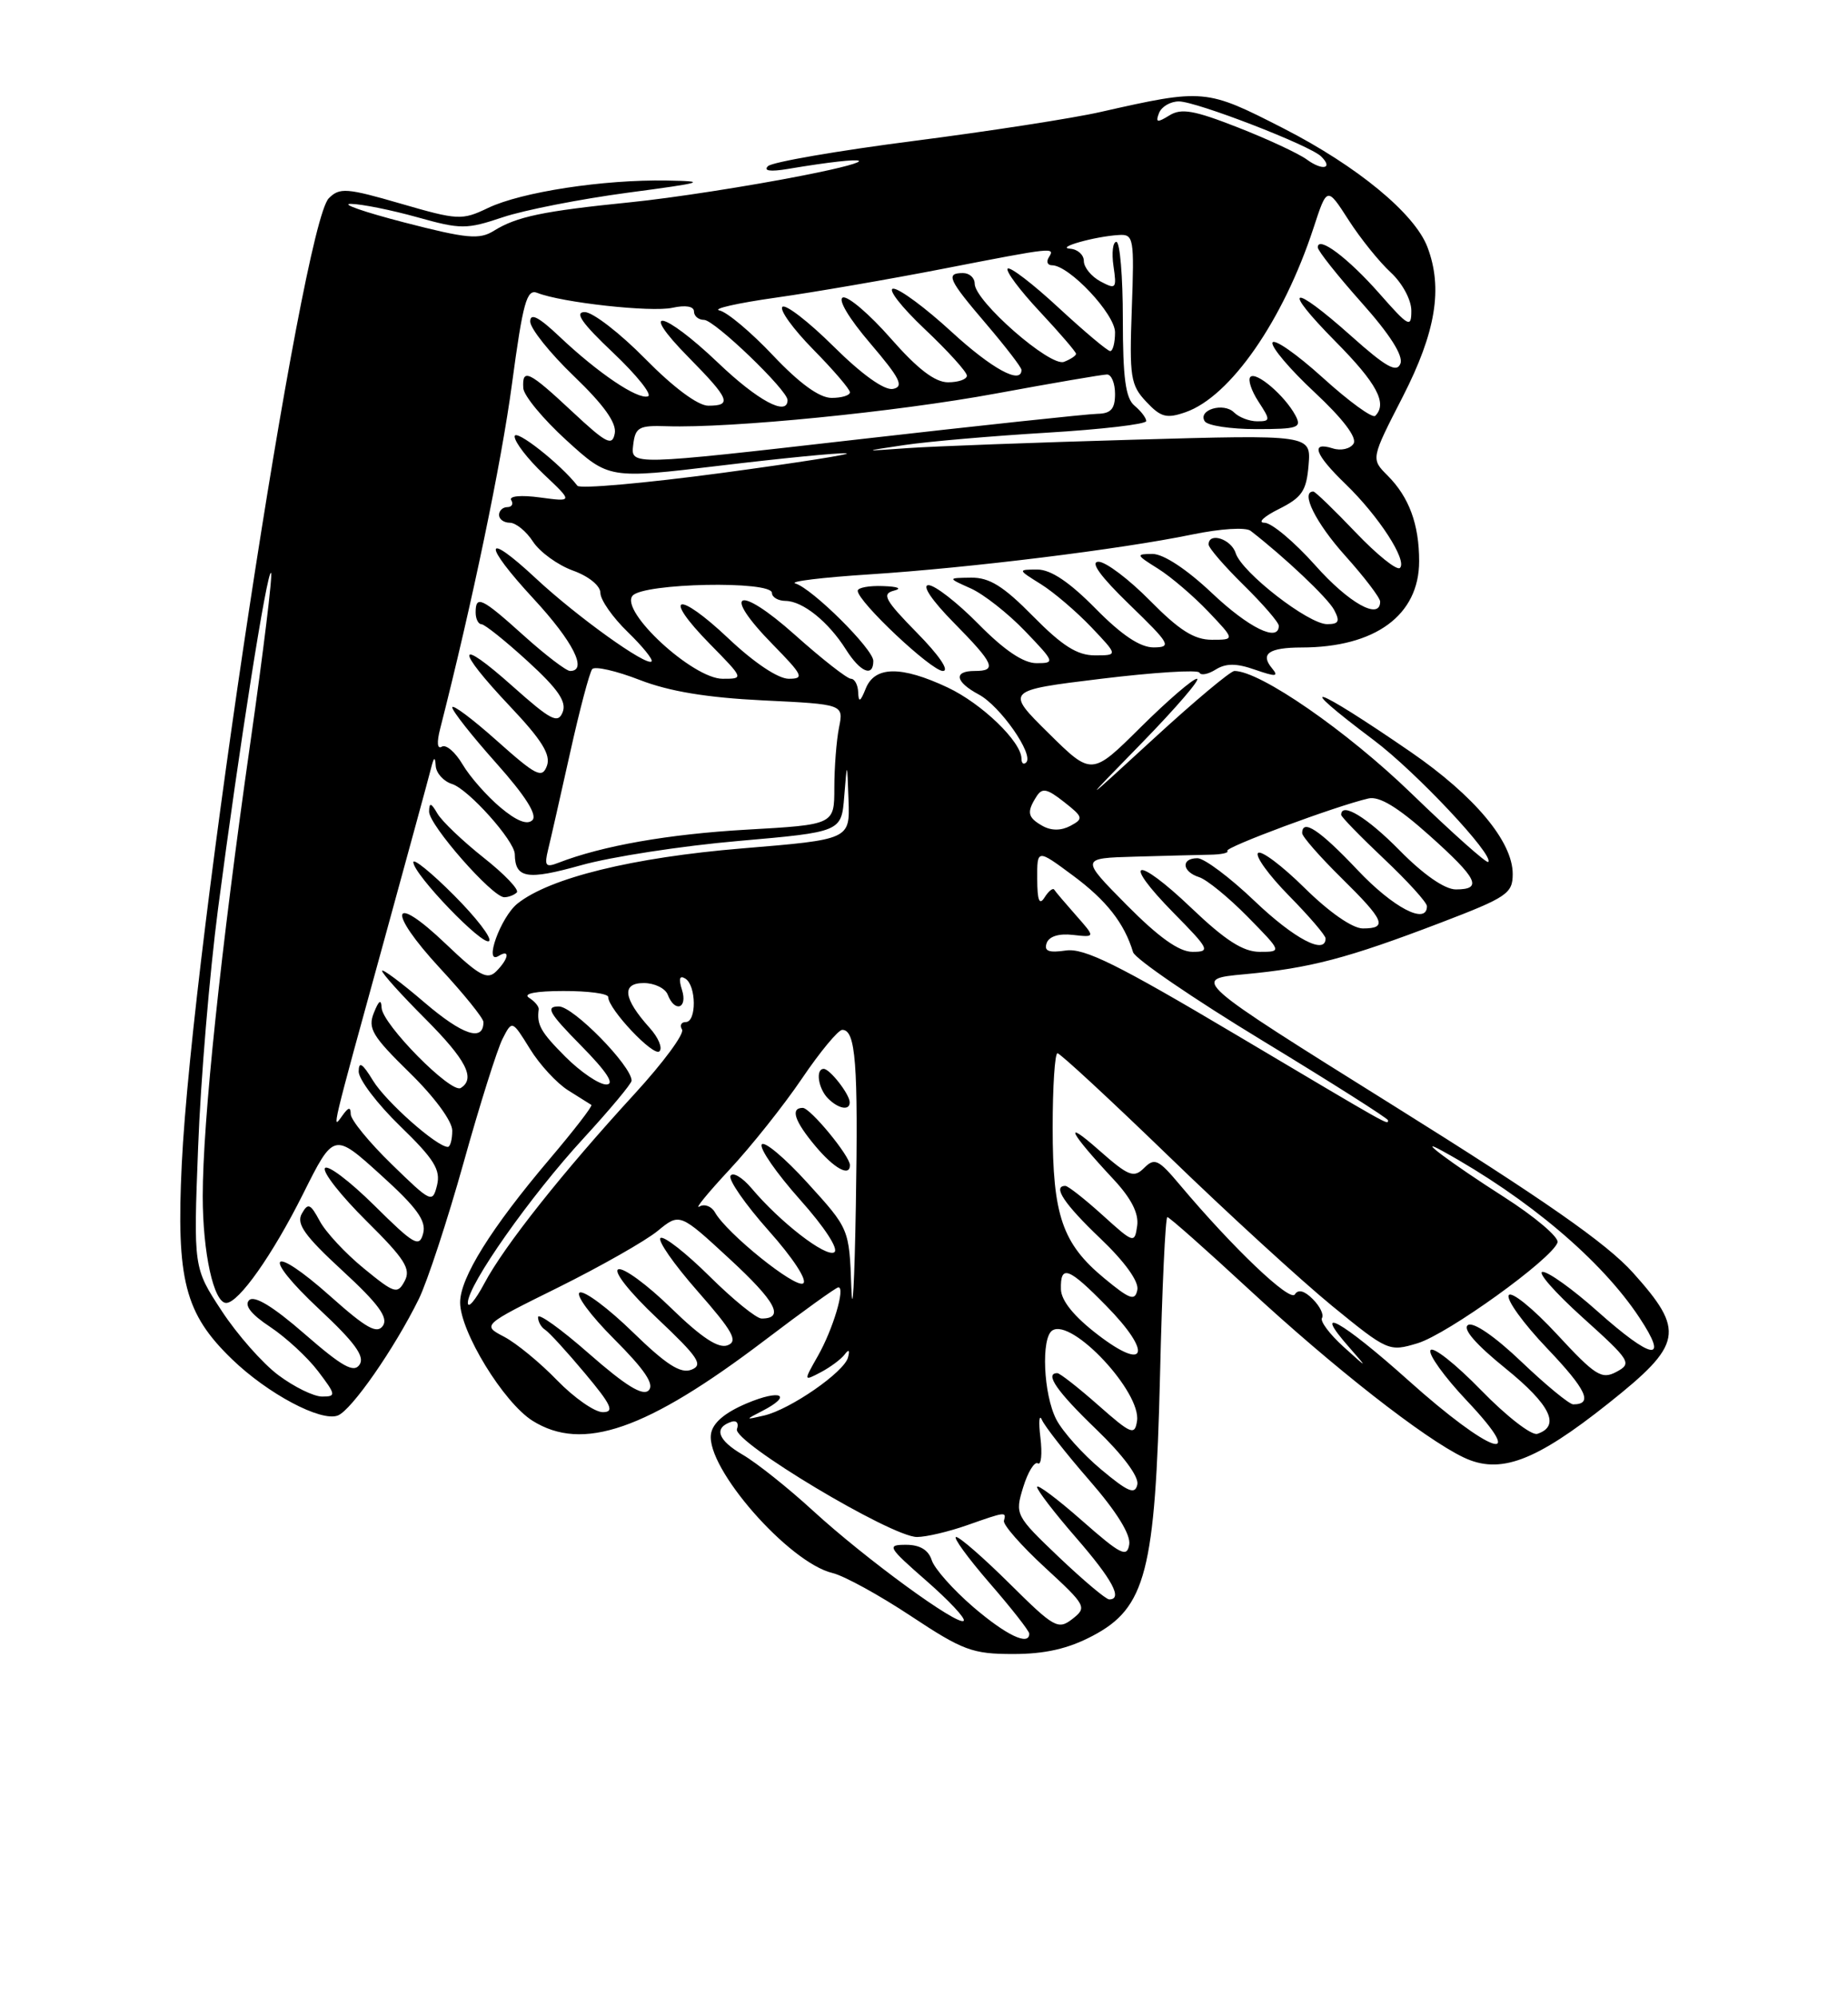 <?xml version="1.0" encoding="UTF-8" standalone="no"?>
<!DOCTYPE svg PUBLIC "-//W3C//DTD SVG 1.1//EN" "http://www.w3.org/Graphics/SVG/1.1/DTD/svg11.dtd" >
<svg xmlns="http://www.w3.org/2000/svg" xmlns:xlink="http://www.w3.org/1999/xlink" version="1.1" viewBox="0 0 237 256">
 <g >
 <path fill="currentColor"
d=" M 140.09 209.69 C 146.96 206.09 148.16 201.45 148.77 176.25 C 149.03 165.11 149.46 156.00 149.71 156.00 C 149.96 156.00 154.65 160.15 160.14 165.23 C 171.02 175.29 182.63 184.38 187.70 186.80 C 192.36 189.02 196.88 187.34 206.25 179.89 C 215.82 172.29 216.14 170.60 209.42 163.12 C 206.04 159.36 198.01 153.76 178.79 141.76 C 152.75 125.50 152.75 125.50 159.62 124.87 C 168.02 124.09 172.78 122.84 184.75 118.27 C 193.28 115.01 194.00 114.52 194.00 112.02 C 194.00 107.86 189.11 102.02 180.92 96.38 C 168.33 87.73 165.46 86.82 176.20 94.88 C 181.60 98.94 191.67 109.66 190.86 110.48 C 190.65 110.69 186.21 106.73 180.99 101.68 C 172.73 93.69 161.61 86.00 158.31 86.00 C 157.81 86.00 153.15 89.90 147.95 94.68 C 138.50 103.35 138.50 103.35 146.48 95.18 C 150.86 90.68 154.03 87.00 153.50 87.00 C 152.98 87.00 149.73 89.80 146.28 93.22 C 140.01 99.44 140.01 99.44 134.47 93.97 C 128.93 88.50 128.93 88.50 141.22 87.00 C 147.97 86.18 153.64 85.82 153.82 86.21 C 154.00 86.61 154.94 86.43 155.92 85.81 C 157.24 85.00 158.57 85.00 160.96 85.84 C 163.65 86.77 164.03 86.74 163.12 85.64 C 161.59 83.80 162.73 83.00 166.92 82.99 C 176.37 82.98 182.00 78.85 182.00 71.93 C 182.00 67.20 180.71 63.71 177.95 60.95 C 175.81 58.81 175.81 58.81 179.91 50.83 C 184.14 42.56 185.07 36.94 183.06 31.66 C 181.43 27.37 174.04 21.28 164.61 16.46 C 154.66 11.37 154.43 11.35 141.15 14.35 C 137.66 15.15 126.86 16.82 117.15 18.07 C 107.44 19.32 99.05 20.77 98.50 21.29 C 97.86 21.90 98.78 22.03 101.00 21.66 C 112.08 19.80 113.55 20.42 103.00 22.49 C 96.12 23.85 86.18 25.39 80.89 25.92 C 69.61 27.06 66.27 27.76 63.34 29.58 C 61.48 30.74 59.89 30.59 51.84 28.51 C 46.70 27.18 43.62 26.11 45.00 26.13 C 46.38 26.15 50.20 26.92 53.50 27.84 C 59.11 29.41 59.82 29.41 64.50 27.84 C 67.25 26.92 74.45 25.51 80.50 24.70 C 90.30 23.40 90.84 23.23 85.50 23.14 C 77.37 23.00 66.88 24.61 62.60 26.65 C 59.24 28.26 58.74 28.23 51.39 26.10 C 44.47 24.09 43.55 24.02 42.17 25.41 C 38.72 28.85 24.68 121.06 23.31 149.21 C 22.59 164.08 23.70 168.37 29.76 174.22 C 34.35 178.65 41.15 182.26 43.32 181.43 C 45.08 180.76 50.59 172.84 53.71 166.50 C 54.79 164.30 57.38 156.43 59.46 149.00 C 61.53 141.57 63.79 134.43 64.46 133.13 C 65.68 130.75 65.68 130.75 67.96 134.43 C 69.20 136.45 71.41 138.84 72.86 139.75 C 74.31 140.65 75.65 141.50 75.84 141.62 C 76.03 141.75 73.61 144.88 70.47 148.58 C 62.98 157.41 59.00 163.79 59.01 166.95 C 59.02 170.69 64.59 179.77 68.29 182.10 C 74.72 186.13 82.90 183.30 98.06 171.80 C 102.98 168.06 107.24 165.00 107.52 165.00 C 108.44 165.00 106.82 170.40 104.90 173.78 C 103.04 177.05 103.04 177.05 105.27 175.88 C 106.50 175.23 107.87 174.21 108.33 173.60 C 108.86 172.89 109.01 173.03 108.75 174.00 C 108.24 175.88 101.34 180.65 98.00 181.43 C 95.54 182.00 95.53 181.99 97.75 180.85 C 101.74 178.80 100.14 178.02 95.75 179.88 C 92.92 181.08 91.39 182.39 91.18 183.81 C 90.54 188.16 101.15 200.28 106.77 201.62 C 108.27 201.98 112.80 204.47 116.83 207.14 C 123.48 211.54 124.71 212.00 129.93 212.00 C 134.01 212.00 136.97 211.33 140.09 209.69 Z  M 124.81 205.97 C 122.23 203.75 119.84 201.06 119.49 199.97 C 119.07 198.66 117.97 198.00 116.20 198.00 C 113.69 198.00 113.84 198.27 118.81 202.62 C 121.72 205.16 123.87 207.46 123.59 207.74 C 122.87 208.47 110.97 199.78 104.26 193.63 C 101.09 190.72 97.03 187.49 95.24 186.45 C 92.03 184.58 91.49 183.00 93.81 182.23 C 94.47 182.01 94.78 182.43 94.51 183.17 C 93.91 184.77 114.33 197.00 117.60 197.00 C 118.78 197.00 121.66 196.32 124.00 195.50 C 129.00 193.74 129.07 193.73 128.75 194.92 C 128.61 195.42 130.97 198.11 134.00 200.90 C 139.31 205.79 139.43 206.02 137.54 207.50 C 135.70 208.93 135.20 208.65 129.51 203.01 C 126.18 199.71 123.08 197.00 122.62 197.00 C 122.17 197.00 124.10 199.65 126.90 202.89 C 129.71 206.12 132.00 209.05 132.00 209.39 C 132.00 211.01 129.06 209.61 124.81 205.97 Z  M 135.81 199.59 C 130.21 194.25 130.15 194.12 131.22 190.62 C 131.82 188.67 132.67 187.29 133.10 187.56 C 133.53 187.83 133.68 186.35 133.43 184.27 C 133.18 182.20 133.27 181.18 133.63 182.00 C 133.99 182.82 136.72 186.31 139.71 189.74 C 143.18 193.72 145.03 196.69 144.82 197.96 C 144.54 199.68 143.74 199.28 138.75 194.89 C 135.59 192.11 133.00 190.17 133.00 190.59 C 133.00 191.00 135.25 193.93 138.00 197.09 C 142.67 202.46 144.03 205.00 142.25 205.00 C 141.83 205.00 138.94 202.56 135.81 199.59 Z  M 141.22 188.35 C 138.87 186.39 136.28 183.50 135.47 181.94 C 133.81 178.74 133.49 171.43 134.97 170.52 C 137.51 168.95 146.38 178.44 145.82 182.13 C 145.53 184.02 145.08 183.84 140.85 180.11 C 138.29 177.85 135.92 176.00 135.60 176.00 C 133.91 176.00 135.55 178.36 140.61 183.22 C 143.99 186.47 146.08 189.27 145.86 190.27 C 145.57 191.61 144.69 191.25 141.22 188.35 Z  M 180.61 176.92 C 172.05 169.26 168.04 167.04 173.08 172.75 C 175.45 175.45 175.43 175.45 172.28 172.60 C 170.52 171.00 169.28 169.35 169.54 168.93 C 169.81 168.51 169.27 167.42 168.36 166.51 C 167.29 165.43 166.48 165.22 166.06 165.91 C 165.43 166.92 158.07 159.90 151.30 151.85 C 148.57 148.60 148.07 148.36 146.73 149.70 C 145.39 151.03 144.75 150.78 140.86 147.35 C 136.22 143.26 137.17 145.12 142.78 151.13 C 145.08 153.59 146.06 155.52 145.84 157.11 C 145.51 159.41 145.41 159.38 141.38 155.73 C 139.11 153.68 136.97 152.00 136.63 152.00 C 134.94 152.00 136.47 154.31 141.11 158.73 C 144.27 161.74 146.08 164.27 145.86 165.33 C 145.56 166.79 144.91 166.56 141.63 163.85 C 136.24 159.40 135.00 155.79 135.00 144.53 C 135.00 139.29 135.28 135.00 135.62 135.00 C 135.96 135.00 142.40 140.96 149.94 148.25 C 157.47 155.54 166.89 164.15 170.86 167.40 C 177.97 173.20 178.14 173.27 181.79 172.17 C 185.64 171.01 199.05 161.36 199.75 159.25 C 199.97 158.60 196.85 155.95 192.82 153.38 C 186.10 149.09 181.26 145.47 185.00 147.53 C 195.96 153.56 205.38 161.52 210.24 168.87 C 214.11 174.70 211.92 174.36 204.79 168.00 C 201.70 165.25 198.58 163.01 197.84 163.02 C 197.10 163.03 199.41 165.66 202.97 168.87 C 209.12 174.41 209.33 174.75 207.31 175.83 C 205.41 176.85 204.60 176.34 199.65 170.99 C 196.60 167.70 193.83 165.46 193.49 166.01 C 193.15 166.56 195.37 169.64 198.43 172.84 C 203.47 178.13 204.34 180.00 201.76 180.00 C 201.26 180.00 198.28 177.55 195.14 174.56 C 191.74 171.31 188.96 169.40 188.27 169.83 C 187.52 170.30 189.25 172.30 193.10 175.41 C 198.85 180.07 200.16 182.78 197.16 183.78 C 196.42 184.03 193.17 181.50 189.93 178.17 C 186.69 174.84 183.78 172.54 183.46 173.06 C 183.14 173.57 185.23 176.47 188.09 179.50 C 196.24 188.12 191.14 186.36 180.61 176.92 Z  M 71.45 176.92 C 69.28 174.67 66.22 172.16 64.66 171.34 C 61.81 169.85 61.81 169.85 71.66 164.98 C 77.07 162.29 82.78 159.05 84.33 157.78 C 87.17 155.45 87.17 155.45 93.56 161.35 C 99.50 166.83 100.67 169.00 97.67 169.00 C 97.00 169.00 94.00 166.56 90.99 163.58 C 87.99 160.61 85.17 158.40 84.72 158.67 C 84.27 158.95 86.40 162.01 89.45 165.48 C 94.01 170.67 94.69 171.91 93.31 172.43 C 92.14 172.88 89.97 171.45 86.07 167.66 C 83.01 164.67 79.96 162.44 79.30 162.69 C 78.61 162.94 80.77 165.67 84.30 168.99 C 89.58 173.98 90.23 174.95 88.67 175.56 C 87.29 176.10 85.45 174.92 81.17 170.76 C 78.05 167.72 74.99 165.43 74.36 165.66 C 73.74 165.90 75.71 168.58 78.74 171.61 C 82.67 175.54 83.96 177.44 83.19 178.21 C 82.43 178.97 80.23 177.61 75.56 173.52 C 71.95 170.35 69.00 168.23 69.00 168.82 C 69.00 169.40 69.41 170.13 69.91 170.44 C 70.41 170.75 72.70 173.25 75.00 176.00 C 78.43 180.09 78.84 181.00 77.30 181.00 C 76.26 181.00 73.63 179.16 71.45 176.92 Z  M 35.69 176.25 C 33.67 174.74 30.40 171.03 28.42 168.00 C 24.81 162.50 24.81 162.50 25.41 147.00 C 25.73 138.47 26.88 124.75 27.96 116.50 C 30.67 95.76 34.27 72.94 34.76 73.43 C 34.98 73.65 33.79 83.43 32.11 95.17 C 28.31 121.75 26.00 143.70 26.00 153.32 C 26.00 160.58 27.41 167.00 29.01 167.00 C 30.61 167.00 34.95 160.85 38.85 153.06 C 42.81 145.14 42.81 145.14 48.81 150.57 C 53.46 154.77 54.69 156.47 54.27 158.08 C 53.78 159.95 53.12 159.57 47.98 154.48 C 44.82 151.36 41.98 149.22 41.67 149.73 C 41.35 150.24 43.75 153.28 46.99 156.49 C 51.91 161.36 52.73 162.64 51.90 164.19 C 50.97 165.92 50.61 165.81 46.64 162.56 C 44.29 160.64 41.75 157.91 41.00 156.49 C 39.80 154.26 39.50 154.14 38.70 155.57 C 37.98 156.87 39.08 158.41 43.91 162.86 C 48.49 167.07 49.81 168.86 49.12 169.91 C 48.37 171.03 47.01 170.28 42.43 166.20 C 34.65 159.26 33.36 160.72 40.98 167.84 C 45.48 172.04 46.81 173.86 46.12 174.90 C 45.39 176.01 43.92 175.20 39.07 170.98 C 35.02 167.45 32.61 165.99 31.95 166.65 C 31.30 167.30 32.20 168.46 34.64 170.07 C 36.66 171.41 39.43 173.96 40.79 175.75 C 43.10 178.79 43.13 179.00 41.31 179.00 C 40.23 179.00 37.71 177.76 35.69 176.25 Z  M 140.81 171.09 C 137.75 168.75 136.10 166.72 136.06 165.25 C 135.98 162.04 137.02 162.42 141.89 167.39 C 147.80 173.40 147.07 175.89 140.81 171.09 Z  M 109.18 165.00 C 108.91 157.50 108.91 157.50 103.58 151.64 C 100.65 148.41 98.00 146.19 97.69 146.69 C 97.38 147.20 99.58 150.37 102.58 153.74 C 105.77 157.31 107.60 160.13 106.99 160.51 C 105.90 161.18 100.05 156.66 96.38 152.30 C 95.21 150.92 94.00 150.19 93.69 150.70 C 93.38 151.20 95.58 154.37 98.58 157.74 C 101.71 161.25 103.59 164.13 103.00 164.50 C 101.97 165.14 93.22 158.10 91.69 155.39 C 91.24 154.60 90.34 154.27 89.69 154.65 C 89.03 155.03 90.77 152.91 93.55 149.92 C 96.33 146.94 100.51 141.69 102.84 138.25 C 105.17 134.81 107.50 132.00 108.02 132.00 C 109.74 132.00 110.07 136.32 109.76 154.50 C 109.59 164.40 109.33 169.12 109.18 165.00 Z  M 109.00 149.34 C 109.00 148.16 103.92 142.00 102.95 142.00 C 101.32 142.00 101.90 143.72 104.59 146.92 C 106.99 149.78 109.00 150.88 109.00 149.34 Z  M 108.97 141.25 C 108.92 140.20 106.42 137.00 105.64 137.00 C 104.56 137.00 104.93 139.53 106.20 140.80 C 107.55 142.15 109.02 142.39 108.97 141.25 Z  M 60.00 166.97 C 60.00 164.69 68.03 153.28 74.88 145.85 C 78.24 142.19 81.00 138.89 81.00 138.51 C 81.00 136.62 73.53 129.00 71.67 129.00 C 69.92 129.00 70.39 129.83 74.50 134.00 C 77.84 137.39 78.89 139.00 77.75 139.00 C 76.82 139.00 74.48 137.41 72.53 135.47 C 69.33 132.26 68.82 131.36 69.09 129.36 C 69.13 129.01 68.57 128.34 67.84 127.88 C 67.02 127.36 68.72 127.02 72.25 127.02 C 75.41 127.01 78.00 127.35 78.00 127.79 C 78.00 129.33 83.82 135.49 84.57 134.75 C 85.00 134.33 84.43 132.98 83.32 131.75 C 79.94 127.99 79.67 126.00 82.56 126.00 C 83.94 126.00 85.32 126.67 85.64 127.50 C 86.54 129.84 88.22 129.26 87.46 126.87 C 87.01 125.44 87.15 124.97 87.89 125.43 C 89.31 126.31 89.35 131.00 87.94 131.00 C 87.36 131.00 87.15 131.43 87.47 131.96 C 87.80 132.49 85.06 136.20 81.38 140.21 C 72.18 150.23 64.64 159.73 62.12 164.49 C 60.95 166.68 60.00 167.80 60.00 166.97 Z  M 50.23 149.22 C 47.35 146.42 44.99 143.54 44.98 142.81 C 44.97 141.84 44.69 141.89 43.90 143.00 C 42.53 144.92 42.41 145.39 49.27 120.50 C 52.29 109.50 55.00 99.60 55.27 98.50 C 55.65 96.99 55.80 96.92 55.88 98.18 C 55.95 99.11 56.89 100.15 57.98 100.49 C 60.08 101.16 65.99 107.76 66.02 109.48 C 66.06 112.59 67.59 112.84 74.52 110.90 C 78.36 109.82 87.44 108.42 94.70 107.79 C 107.91 106.63 107.91 106.63 108.27 102.07 C 108.64 97.50 108.64 97.50 108.82 102.55 C 109.00 107.60 109.00 107.60 95.20 108.74 C 81.16 109.90 70.51 112.51 66.37 115.81 C 64.20 117.54 61.97 123.75 63.96 122.52 C 65.45 121.60 65.24 122.90 63.64 124.50 C 62.50 125.64 61.48 125.09 57.17 120.98 C 50.14 114.27 49.56 116.67 56.42 124.09 C 59.49 127.40 62.00 130.51 62.00 131.00 C 62.00 133.56 59.34 132.68 54.46 128.51 C 51.46 125.94 49.00 124.11 49.00 124.44 C 49.00 124.77 51.48 127.52 54.50 130.54 C 59.79 135.84 61.03 138.24 59.09 139.45 C 57.85 140.21 49.02 131.27 48.94 129.17 C 48.89 128.01 48.59 128.21 47.95 129.81 C 47.14 131.81 47.74 132.80 52.51 137.47 C 55.70 140.58 58.00 143.70 58.00 144.91 C 58.00 146.06 57.74 147.00 57.43 147.00 C 56.02 147.00 49.50 141.22 47.84 138.51 C 46.48 136.28 46.01 135.98 46.00 137.34 C 46.00 138.35 48.39 141.50 51.32 144.34 C 55.67 148.55 56.53 149.94 56.05 151.91 C 55.47 154.24 55.30 154.16 50.23 149.22 Z  M 58.20 114.73 C 55.34 111.86 53.00 109.97 53.01 110.51 C 53.03 112.07 61.97 121.36 62.73 120.61 C 63.10 120.23 61.06 117.59 58.20 114.73 Z  M 66.28 114.39 C 66.62 114.05 64.70 112.04 62.01 109.92 C 59.33 107.79 56.67 105.26 56.10 104.28 C 55.28 102.87 55.05 102.82 55.03 104.02 C 55.00 105.73 63.14 115.00 64.67 115.00 C 65.22 115.00 65.94 114.72 66.28 114.39 Z  M 158.56 132.65 C 143.32 123.60 139.05 121.49 136.69 121.83 C 134.50 122.15 133.87 121.91 134.23 120.88 C 134.53 120.02 135.80 119.62 137.60 119.83 C 140.49 120.15 140.49 120.15 138.00 117.33 C 136.62 115.77 135.36 114.29 135.20 114.03 C 135.03 113.77 134.47 114.22 133.96 115.03 C 133.29 116.09 133.03 115.42 133.02 112.65 C 133.00 108.81 133.00 108.81 137.60 112.22 C 141.89 115.39 144.20 118.34 145.31 122.04 C 145.57 122.89 153.03 127.99 161.89 133.37 C 170.75 138.75 178.00 143.35 178.00 143.58 C 178.00 144.21 178.75 144.63 158.56 132.65 Z  M 144.50 116.00 C 138.56 110.00 138.56 110.00 145.53 109.80 C 149.36 109.69 153.70 109.58 155.17 109.55 C 156.64 109.53 157.64 109.31 157.40 109.06 C 156.97 108.64 171.31 103.31 175.50 102.34 C 176.89 102.02 179.26 103.46 183.25 107.02 C 189.52 112.62 190.20 114.00 186.71 114.00 C 185.29 114.00 182.56 112.11 179.50 109.00 C 175.33 104.76 172.00 102.74 172.00 104.44 C 172.00 104.69 174.47 107.23 177.50 110.09 C 180.53 112.95 183.00 115.67 183.00 116.15 C 183.00 118.61 178.68 116.36 174.09 111.50 C 169.25 106.38 167.00 104.89 167.00 106.79 C 167.00 107.22 169.25 109.79 172.00 112.50 C 177.58 117.99 178.01 119.00 174.78 119.00 C 173.45 119.00 170.46 116.92 167.31 113.81 C 164.41 110.95 161.73 108.94 161.34 109.33 C 160.94 109.72 162.73 112.19 165.31 114.81 C 167.89 117.43 170.00 119.89 170.00 120.28 C 170.00 122.45 165.98 120.33 160.91 115.50 C 157.74 112.47 154.44 110.00 153.57 110.00 C 151.43 110.00 151.58 111.73 153.79 112.43 C 154.78 112.75 157.57 115.03 160.00 117.50 C 164.42 122.00 164.42 122.00 161.55 122.00 C 159.43 122.00 157.14 120.53 152.79 116.38 C 145.61 109.53 143.68 110.07 150.52 117.02 C 155.11 121.68 155.27 122.00 152.93 122.00 C 151.21 122.00 148.60 120.14 144.50 116.00 Z  M 70.29 108.91 C 70.62 107.59 71.88 102.00 73.11 96.50 C 74.33 91.00 75.61 86.17 75.95 85.76 C 76.29 85.36 79.03 85.98 82.04 87.15 C 85.83 88.62 90.67 89.42 97.85 89.77 C 108.20 90.27 108.20 90.27 107.60 93.26 C 107.27 94.90 107.00 98.38 107.00 100.97 C 107.00 105.70 107.00 105.70 95.75 106.34 C 85.73 106.91 77.25 108.40 71.60 110.59 C 69.98 111.22 69.79 110.98 70.29 108.91 Z  M 133.72 105.87 C 131.78 104.78 131.64 104.11 132.92 102.10 C 133.65 100.94 134.26 101.06 136.46 102.79 C 138.92 104.72 138.98 104.94 137.28 105.85 C 136.10 106.48 134.84 106.49 133.72 105.87 Z  M 64.15 103.47 C 62.43 102.02 60.25 99.55 59.32 97.97 C 58.39 96.40 57.20 95.38 56.67 95.70 C 56.08 96.07 55.99 95.19 56.45 93.40 C 60.52 77.47 64.31 59.31 65.66 49.20 C 67.07 38.73 67.55 37.00 68.91 37.54 C 72.02 38.78 83.51 40.05 86.23 39.45 C 87.92 39.08 89.00 39.26 89.00 39.92 C 89.00 40.51 89.58 41.00 90.29 41.00 C 91.62 41.00 101.00 50.01 101.00 51.28 C 101.00 53.41 97.18 51.36 92.09 46.50 C 85.01 39.76 81.74 39.14 88.29 45.78 C 93.59 51.16 93.93 52.00 90.83 52.00 C 89.51 52.00 86.37 49.67 82.76 46.00 C 79.51 42.70 76.01 40.00 74.99 40.00 C 73.63 40.00 74.63 41.43 78.64 45.22 C 81.68 48.10 83.68 50.61 83.10 50.80 C 81.77 51.24 76.70 47.82 71.75 43.14 C 69.09 40.62 68.00 40.06 68.00 41.21 C 68.00 42.10 70.52 45.26 73.61 48.22 C 77.46 51.92 79.10 54.22 78.84 55.56 C 78.52 57.23 77.76 56.84 73.38 52.75 C 67.81 47.55 66.95 47.13 67.11 49.75 C 67.17 50.71 69.66 53.72 72.65 56.44 C 78.09 61.39 78.09 61.39 92.30 59.69 C 100.11 58.75 107.40 58.03 108.50 58.10 C 109.60 58.16 102.43 59.29 92.57 60.62 C 82.70 61.94 74.37 62.68 74.05 62.26 C 71.91 59.49 66.00 54.84 66.00 55.94 C 66.00 56.67 67.69 58.85 69.75 60.80 C 73.49 64.33 73.49 64.33 69.25 63.76 C 66.82 63.43 65.24 63.58 65.56 64.10 C 65.87 64.59 65.64 65.00 65.06 65.00 C 64.48 65.00 64.00 65.45 64.00 66.00 C 64.00 66.55 64.62 67.00 65.38 67.00 C 66.15 67.00 67.49 68.09 68.36 69.43 C 69.23 70.76 71.54 72.43 73.47 73.13 C 75.51 73.86 77.00 75.08 77.00 76.00 C 77.00 76.89 78.57 79.13 80.49 80.99 C 82.40 82.84 83.78 84.55 83.56 84.78 C 82.90 85.43 73.97 79.02 68.73 74.14 C 62.01 67.87 61.82 69.61 68.45 76.77 C 73.50 82.23 75.41 86.00 73.11 86.00 C 72.62 86.00 69.96 83.97 67.21 81.50 C 61.77 76.60 61.00 76.23 61.00 78.50 C 61.00 79.33 61.34 80.00 61.75 80.01 C 62.16 80.02 64.83 82.15 67.68 84.76 C 71.57 88.31 72.69 89.95 72.16 91.28 C 71.55 92.80 70.66 92.34 65.73 87.95 C 58.48 81.49 58.30 83.02 65.42 90.55 C 69.50 94.86 70.66 96.74 70.14 98.16 C 69.52 99.82 68.78 99.45 63.72 94.94 C 60.57 92.13 58.00 90.21 58.00 90.67 C 58.01 91.13 60.54 94.34 63.64 97.81 C 67.37 101.99 68.94 104.46 68.28 105.12 C 67.62 105.78 66.23 105.22 64.15 103.47 Z  M 131.00 97.24 C 131.00 95.08 125.92 90.18 121.52 88.11 C 115.57 85.32 112.19 85.36 111.03 88.25 C 110.34 89.97 110.11 90.09 110.06 88.75 C 110.03 87.79 109.61 87.00 109.13 87.00 C 108.65 87.00 105.40 84.46 101.92 81.35 C 94.61 74.83 92.42 75.79 99.09 82.59 C 102.99 86.57 103.19 87.00 101.15 87.00 C 99.79 87.00 96.70 84.93 93.43 81.84 C 86.85 75.62 84.81 76.19 91.02 82.52 C 95.42 87.00 95.42 87.00 92.67 87.00 C 88.86 87.00 79.47 78.34 81.12 76.36 C 82.47 74.73 99.00 74.40 99.00 76.00 C 99.00 76.55 99.79 77.01 100.75 77.02 C 102.96 77.05 106.24 79.69 108.49 83.25 C 110.33 86.16 112.00 86.86 112.00 84.71 C 112.00 83.20 104.19 75.45 102.00 74.78 C 101.17 74.53 105.45 74.01 111.50 73.62 C 124.38 72.79 143.81 70.39 152.89 68.51 C 156.53 67.76 159.76 67.55 160.39 68.04 C 164.77 71.43 170.27 76.63 171.09 78.16 C 171.88 79.64 171.70 80.00 170.20 80.00 C 167.80 80.00 159.25 73.37 158.47 70.89 C 157.89 69.08 155.00 68.16 155.00 69.79 C 155.00 70.23 157.03 72.57 159.50 75.00 C 161.97 77.43 164.00 79.77 164.00 80.21 C 164.00 82.37 160.14 80.48 155.41 76.00 C 152.19 72.96 149.21 71.00 147.81 71.00 C 145.64 71.01 145.68 71.12 148.50 72.88 C 150.15 73.91 153.05 76.39 154.95 78.38 C 158.39 82.00 158.39 82.00 155.41 82.00 C 153.15 82.00 151.23 80.78 147.50 77.00 C 144.79 74.25 141.81 72.00 140.88 72.00 C 139.76 72.00 141.12 73.88 144.84 77.48 C 150.07 82.54 150.31 82.96 147.96 82.98 C 146.23 82.99 143.87 81.42 140.50 78.00 C 137.15 74.60 134.76 73.00 133.04 73.00 C 130.50 73.01 130.50 73.01 133.50 74.88 C 135.15 75.91 138.05 78.39 139.95 80.38 C 143.39 84.00 143.39 84.00 140.41 84.00 C 138.15 84.00 136.23 82.78 132.50 79.00 C 128.69 75.13 126.89 74.01 124.54 74.04 C 121.50 74.08 121.50 74.08 124.50 75.42 C 126.15 76.16 129.28 78.62 131.45 80.88 C 135.29 84.88 135.33 85.00 132.92 85.00 C 131.25 85.00 128.79 83.34 125.50 80.00 C 122.79 77.25 119.90 75.00 119.08 75.00 C 118.19 75.00 119.51 76.96 122.29 79.78 C 127.53 85.10 127.92 86.00 125.00 86.00 C 122.25 86.00 122.49 87.39 125.53 89.02 C 128.27 90.48 132.62 96.71 131.61 97.72 C 131.28 98.06 131.00 97.84 131.00 97.24 Z  M 117.59 81.10 C 113.50 76.93 113.05 76.12 114.63 75.71 C 115.74 75.43 115.17 75.18 113.25 75.12 C 111.46 75.05 110.00 75.32 110.00 75.72 C 110.00 77.11 119.45 86.00 120.92 86.00 C 121.81 86.00 120.43 83.98 117.59 81.10 Z  M 168.66 72.44 C 165.99 69.45 163.07 67.00 162.16 67.00 C 161.25 67.00 162.07 66.21 164.00 65.25 C 166.98 63.76 167.55 62.92 167.82 59.61 C 168.14 55.71 168.14 55.71 145.32 56.36 C 132.77 56.72 119.80 57.20 116.50 57.43 C 110.50 57.86 110.50 57.86 116.00 57.04 C 119.03 56.59 127.24 55.88 134.25 55.46 C 141.26 55.04 147.00 54.37 147.00 53.97 C 147.00 53.57 146.32 52.68 145.50 52.00 C 144.35 51.05 144.00 48.44 144.00 40.88 C 144.00 35.44 143.63 31.00 143.17 31.00 C 142.72 31.00 142.55 32.40 142.80 34.10 C 143.23 37.01 143.12 37.13 141.13 36.07 C 139.96 35.44 139.00 34.27 139.00 33.46 C 139.00 32.66 138.21 31.95 137.25 31.88 C 135.28 31.75 140.41 30.30 143.50 30.12 C 145.39 30.00 145.48 30.52 145.15 39.58 C 144.83 48.33 144.99 49.36 147.00 51.49 C 148.87 53.49 149.61 53.68 152.05 52.83 C 157.79 50.83 164.57 41.07 168.46 29.20 C 170.19 23.91 170.19 23.91 172.95 28.20 C 174.47 30.57 176.91 33.59 178.36 34.92 C 179.84 36.29 181.00 38.43 181.00 39.82 C 181.00 42.08 180.67 41.90 176.90 37.62 C 172.88 33.06 169.00 30.15 169.00 31.71 C 169.01 32.15 171.53 35.32 174.60 38.77 C 178.23 42.83 179.99 45.59 179.60 46.60 C 179.13 47.82 177.77 47.07 173.30 43.08 C 165.56 36.18 164.22 36.64 171.28 43.78 C 176.58 49.13 177.96 51.71 176.37 53.30 C 176.02 53.65 172.99 51.45 169.64 48.41 C 166.28 45.37 163.38 43.35 163.19 43.92 C 163.01 44.48 165.44 47.35 168.60 50.29 C 172.24 53.69 174.06 56.09 173.59 56.86 C 173.17 57.53 171.97 57.81 170.92 57.47 C 168.01 56.55 168.61 58.23 172.57 62.05 C 176.82 66.16 180.50 71.83 179.54 72.79 C 179.16 73.17 176.61 71.12 173.86 68.24 C 171.11 65.36 168.67 63.00 168.43 63.00 C 166.74 63.00 168.73 67.01 172.50 71.21 C 174.97 73.96 177.00 76.62 177.00 77.11 C 177.00 79.55 172.98 77.31 168.66 72.44 Z  M 166.13 53.24 C 164.77 50.71 161.10 47.57 160.36 48.31 C 160.01 48.65 160.48 50.08 161.39 51.47 C 162.95 53.86 162.94 54.00 161.22 54.00 C 160.22 54.00 158.89 53.49 158.27 52.87 C 156.93 51.53 153.59 52.53 154.50 53.99 C 154.84 54.55 157.81 55.00 161.09 55.00 C 166.49 55.00 166.98 54.83 166.13 53.24 Z  M 81.20 57.07 C 81.47 54.76 81.91 54.51 85.50 54.63 C 93.74 54.90 114.95 52.80 127.72 50.44 C 134.99 49.10 141.40 48.00 141.97 48.00 C 142.54 48.00 143.00 49.12 143.00 50.50 C 143.00 52.41 142.47 53.01 140.75 53.04 C 139.51 53.06 125.54 54.55 109.70 56.36 C 80.90 59.65 80.90 59.65 81.20 57.07 Z  M 99.16 45.58 C 96.34 42.59 93.24 39.99 92.27 39.79 C 91.29 39.59 94.55 38.85 99.50 38.15 C 104.45 37.45 114.12 35.78 121.00 34.44 C 135.28 31.66 135.33 31.66 134.50 33.00 C 134.16 33.55 134.34 34.00 134.91 34.00 C 137.12 34.00 143.00 40.25 143.00 42.60 C 143.00 43.92 142.72 45.00 142.38 45.00 C 142.04 45.00 139.07 42.50 135.77 39.45 C 132.47 36.39 129.53 34.14 129.23 34.43 C 128.94 34.73 130.79 37.21 133.35 39.94 C 135.91 42.68 138.00 45.11 138.00 45.35 C 138.00 45.59 137.30 46.05 136.45 46.38 C 134.68 47.06 125.00 38.59 125.00 36.36 C 125.00 35.61 124.33 35.00 123.50 35.00 C 121.23 35.00 121.61 35.83 126.50 41.55 C 128.97 44.45 131.00 47.08 131.00 47.41 C 131.00 49.35 127.20 47.28 122.00 42.50 C 118.71 39.48 115.37 37.00 114.57 37.00 C 113.77 37.00 115.57 39.32 118.56 42.15 C 121.55 44.97 124.00 47.67 124.00 48.15 C 124.00 48.62 122.91 49.00 121.58 49.00 C 119.90 49.00 117.67 47.29 114.23 43.37 C 111.51 40.27 108.75 37.92 108.10 38.13 C 107.41 38.36 108.87 40.81 111.61 44.01 C 115.44 48.50 115.97 49.56 114.52 49.85 C 113.42 50.06 110.55 48.02 106.90 44.40 C 103.69 41.22 100.73 38.94 100.34 39.33 C 99.94 39.72 101.73 42.19 104.31 44.81 C 106.89 47.43 109.00 49.89 109.00 50.28 C 109.00 50.68 107.94 51.00 106.65 51.00 C 105.09 51.00 102.54 49.15 99.16 45.58 Z  M 167.60 20.45 C 166.55 19.68 162.58 17.83 158.77 16.34 C 153.14 14.13 151.49 13.84 149.96 14.80 C 148.40 15.76 148.17 15.71 148.64 14.49 C 148.96 13.67 150.10 13.00 151.19 13.00 C 153.42 13.00 168.00 18.63 169.43 20.05 C 171.02 21.61 169.61 21.92 167.60 20.45 Z "/>
</g>
</svg>